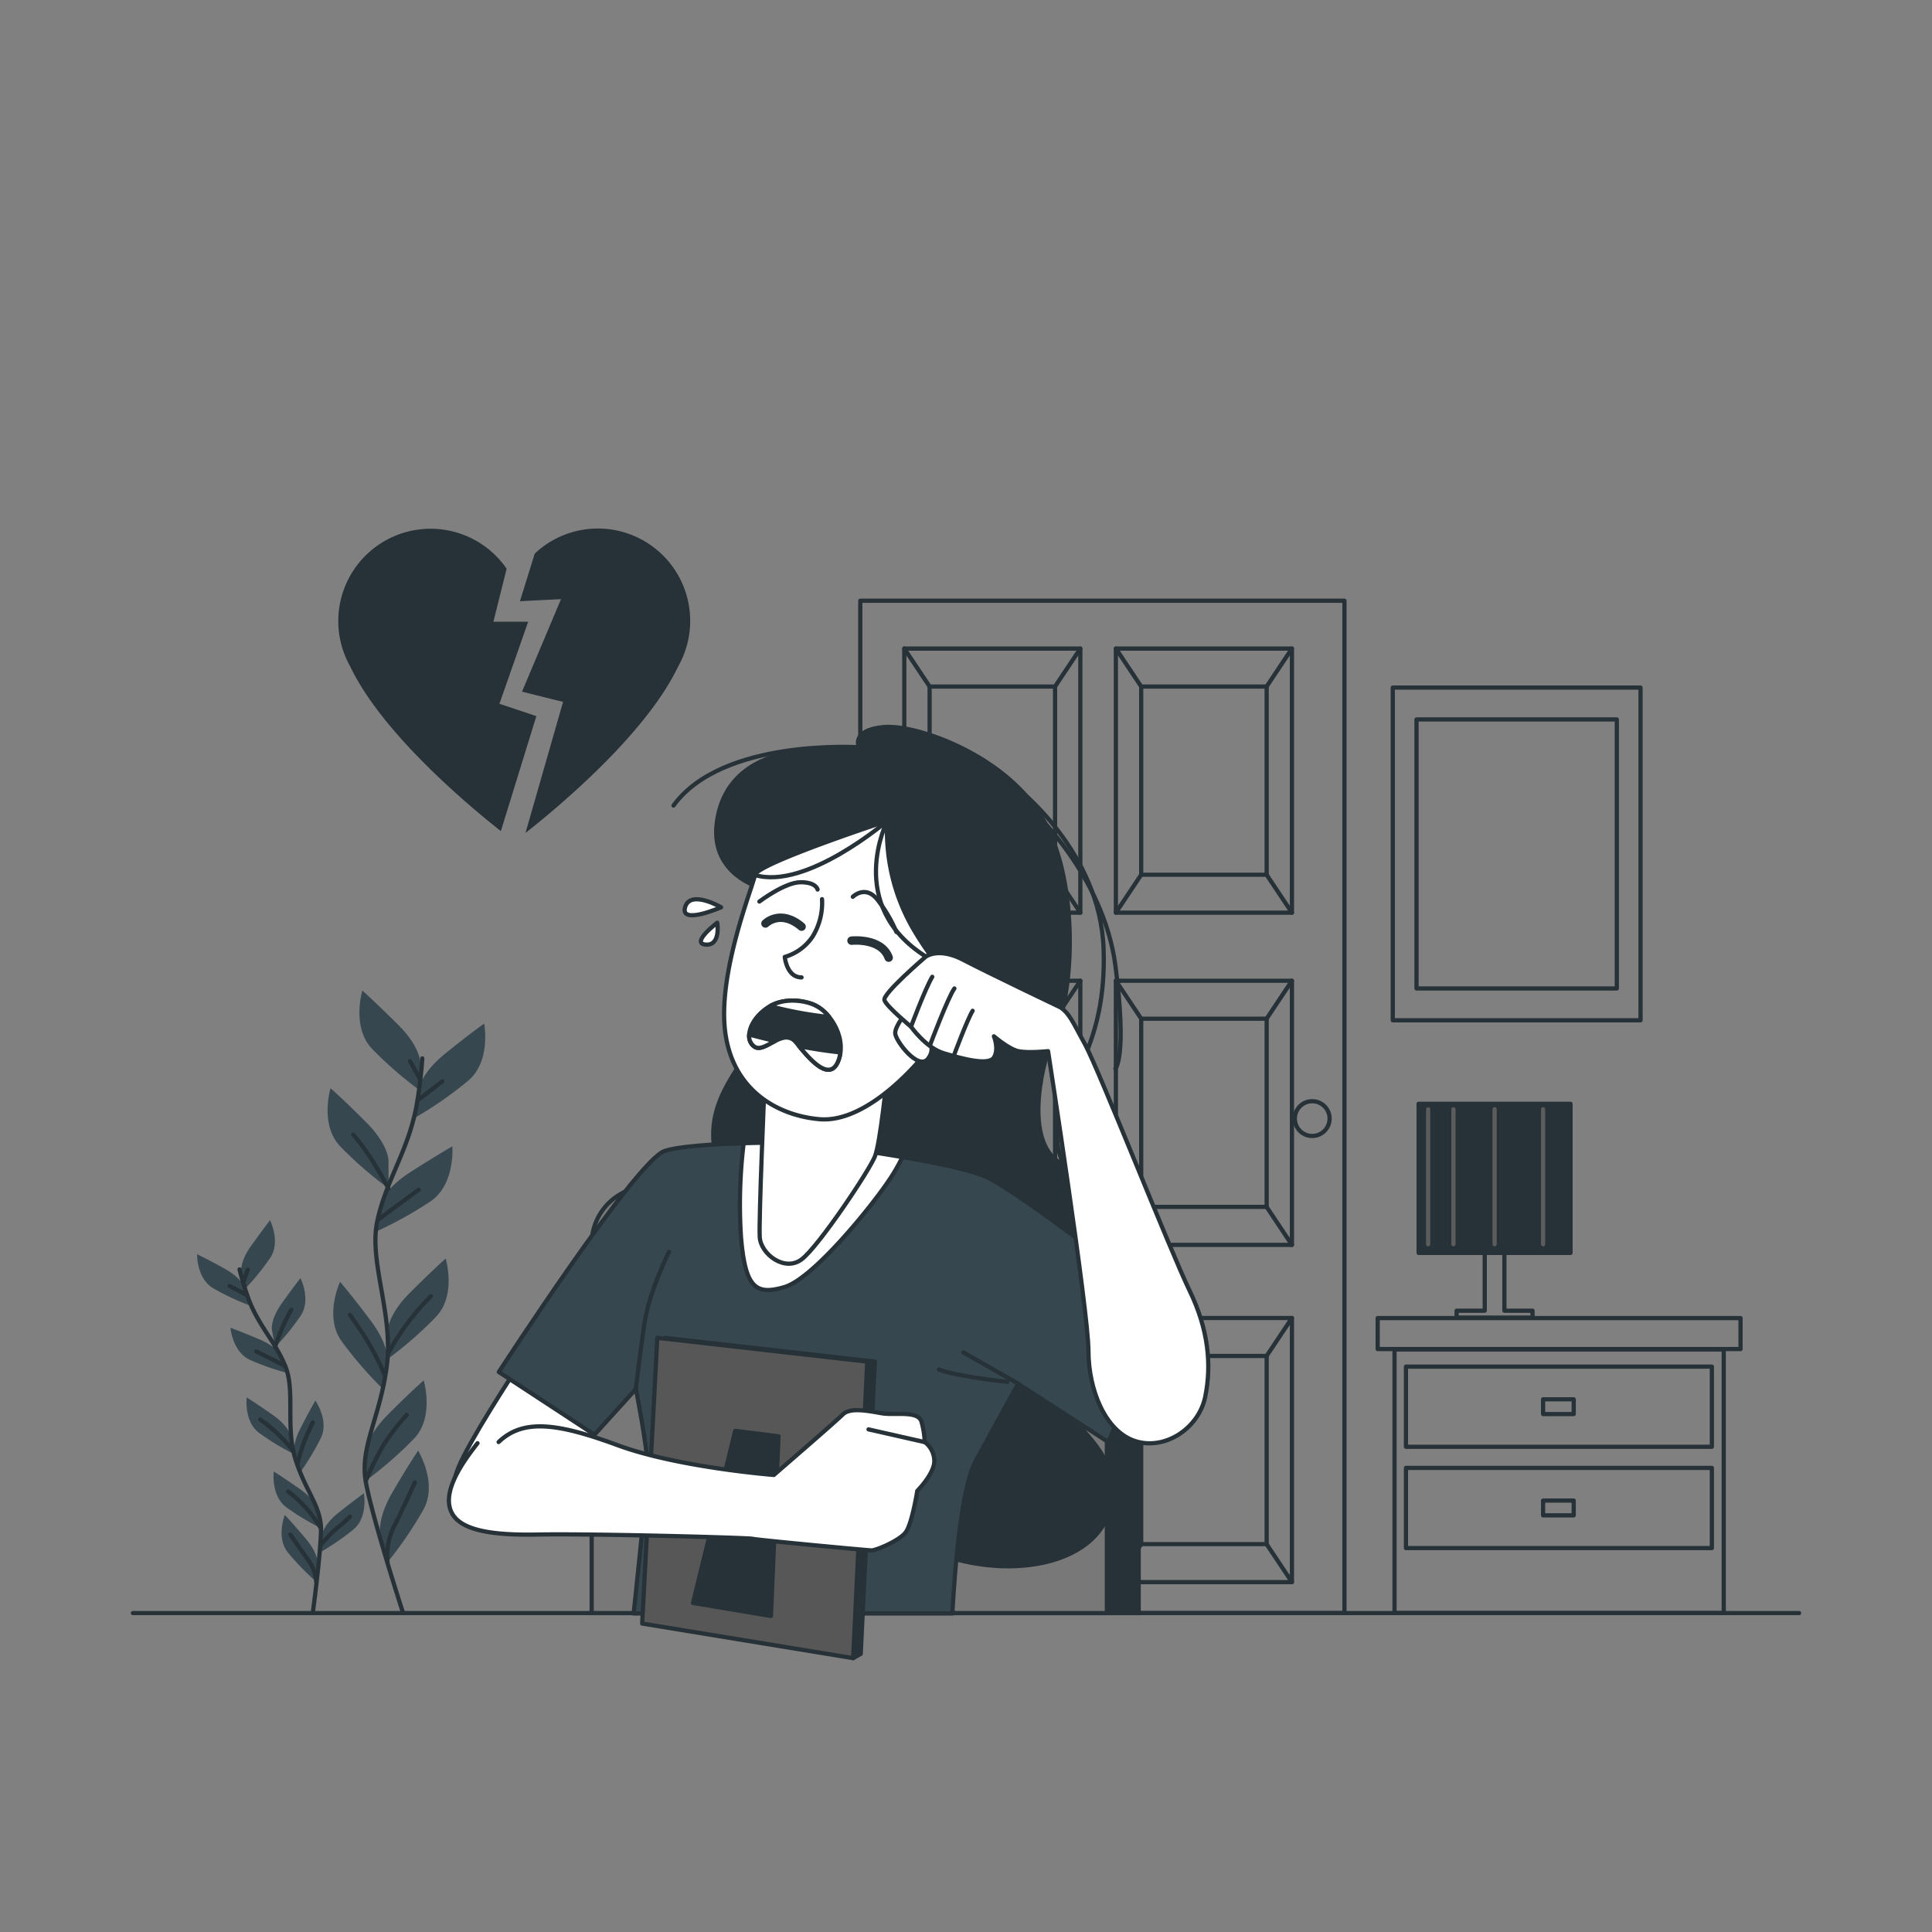 <svg xmlns="http://www.w3.org/2000/svg" viewBox="0 0 500 500"><rect x="0" y="0" width="500" height="500" fill="#808080" stroke="none"/><g id="freepik--Plants--inject-32"><path d="M108.78,275s0-4.06-5.68-9.73-9.32-8.92-9.32-8.92-2.84,9.32,2.43,15a99.87,99.87,0,0,0,12.57,10.94Z" style="fill:#37474F"></path><path d="M100.54,300.27s0-4-5.68-9.73-9.32-8.91-9.32-8.91S82.7,291,88,296.63a99.87,99.87,0,0,0,12.57,10.94Z" style="fill:#37474F"></path><path d="M108.42,281.86s.43-4,6.67-9.08,10.22-7.88,10.22-7.88,1.83,9.57-4,14.66a99.64,99.64,0,0,1-13.65,9.56Z" style="fill:#37474F"></path><path d="M98.47,311.76s.85-4,7.59-8.32,11-6.77,11-6.77.82,9.71-5.52,14.16a100.22,100.22,0,0,1-14.58,8.07Z" style="fill:#37474F"></path><path d="M100.34,344.36s0-4.05,5.68-9.73,9.32-8.92,9.32-8.92,2.84,9.33-2.43,15a99.44,99.44,0,0,1-12.57,11Z" style="fill:#37474F"></path><path d="M100.25,352.32s.57-4-4.24-10.44-8-10.15-8-10.15-4.14,8.82.27,15.19a99.24,99.24,0,0,0,10.89,12.62Z" style="fill:#37474F"></path><path d="M94.65,375.9s0-4,5.67-9.73,9.33-8.92,9.33-8.92,2.84,9.33-2.43,15A99.44,99.44,0,0,1,94.65,383.2Z" style="fill:#37474F"></path><path d="M98.44,397.28s-1-3.92,3-10.85,6.77-11,6.77-11,5.1,8.31,1.44,15.13a99.43,99.43,0,0,1-9.38,13.77Z" style="fill:#37474F"></path><path d="M109.29,273.92a115,115,0,0,1-1.55,12.58c-2.25,11.6-7.86,19.07-10.1,29.54s4.2,24,2.47,37.41-7,20.93-5.46,29.9,9.57,33.79,9.57,33.79" style="fill:none;stroke:#263238;stroke-linecap:round;stroke-linejoin:round;stroke-width:1.092px"></path><line x1="108.36" y1="284.55" x2="114.48" y2="279.86" style="fill:none;stroke:#263238;stroke-linecap:round;stroke-linejoin:round;stroke-width:1.092px"></line><line x1="108.65" y1="279.15" x2="106.09" y2="274.6" style="fill:none;stroke:#263238;stroke-linecap:round;stroke-linejoin:round;stroke-width:1.092px"></line><path d="M98,315.56s5.12-3.84,10.38-7.68" style="fill:none;stroke:#263238;stroke-linecap:round;stroke-linejoin:round;stroke-width:1.092px"></path><path d="M100.54,307.57s-4.27-8.36-9.1-13.91" style="fill:none;stroke:#263238;stroke-linecap:round;stroke-linejoin:round;stroke-width:1.092px"></path><path d="M100.54,350.13a63.36,63.36,0,0,1,10.95-14.65" style="fill:none;stroke:#263238;stroke-linecap:round;stroke-linejoin:round;stroke-width:1.092px"></path><path d="M99.55,355.82A72.51,72.51,0,0,0,94,345.29c-3-4.41-3.42-5-3.42-5" style="fill:none;stroke:#263238;stroke-linecap:round;stroke-linejoin:round;stroke-width:1.092px"></path><path d="M94.65,383.35A67.78,67.78,0,0,1,99.26,374a59.75,59.75,0,0,1,6-7.83" style="fill:none;stroke:#263238;stroke-linecap:round;stroke-linejoin:round;stroke-width:1.092px"></path><path d="M100.29,404.34a17.4,17.4,0,0,1,1.53-9c2.13-4.12,4.55-9.53,5.55-11.66" style="fill:none;stroke:#263238;stroke-linecap:round;stroke-linejoin:round;stroke-width:1.092px"></path><path d="M62.46,329.12S62,326.57,65,322.4s4.88-6.61,4.88-6.61,2.79,5.54.1,9.67a62.93,62.93,0,0,1-6.69,8.23Z" style="fill:#37474F"></path><path d="M70.37,344.1s-.44-2.54,2.51-6.72,4.88-6.6,4.88-6.6,2.79,5.53.1,9.67a63.39,63.39,0,0,1-6.69,8.22Z" style="fill:#37474F"></path><path d="M63.43,333.41s-.7-2.48-5.17-5S51,324.6,51,324.6s-.11,6.21,4.1,8.76a63.23,63.23,0,0,0,9.6,4.51Z" style="fill:#37474F"></path><path d="M72.92,351.08s-1-2.4-5.66-4.4-7.63-3.05-7.63-3.05.54,6.18,5,8.28a63.52,63.52,0,0,0,10,3.48Z" style="fill:#37474F"></path><path d="M75.29,371.72s-.45-2.54-4.62-5.48-6.82-4.58-6.82-4.58-.76,6.15,3.16,9.14a63.09,63.09,0,0,0,9.07,5.5Z" style="fill:#37474F"></path><path d="M76.21,376.7s-.8-2.45,1.52-7,3.89-7.23,3.89-7.23,3.55,5.08,1.48,9.55a63.45,63.45,0,0,1-5.46,9.1Z" style="fill:#37474F"></path><path d="M83.33,397.21s.3-2.56,4.3-5.74,6.54-5,6.54-5,1.12,6.1-2.63,9.3a62.88,62.88,0,0,1-8.74,6Z" style="fill:#37474F"></path><path d="M82.28,390.88s-.44-2.54-4.62-5.48-6.81-4.58-6.81-4.58S70.08,387,74,390a63.09,63.09,0,0,0,9.07,5.5Z" style="fill:#37474F"></path><path d="M82.22,404.7s.22-2.57-3.07-6.47-5.44-6.16-5.44-6.16-2.3,5.76.74,9.64a63.26,63.26,0,0,0,7.38,7.62Z" style="fill:#37474F"></path><path d="M62,328.52a72.77,72.77,0,0,0,2.35,7.72c2.66,7,7,11.11,9.53,17.43s0,15.48,2.51,23.73,6.64,12.37,6.68,18.16S81,417,81,417" style="fill:none;stroke:#263238;stroke-linecap:round;stroke-linejoin:round;stroke-width:1.092px"></path><line x1="63.76" y1="335.09" x2="59.42" y2="332.81" style="fill:none;stroke:#263238;stroke-linecap:round;stroke-linejoin:round;stroke-width:1.092px"></line><line x1="63" y1="331.73" x2="64.11" y2="328.6" style="fill:none;stroke:#263238;stroke-linecap:round;stroke-linejoin:round;stroke-width:1.092px"></line><path d="M73.64,353.41s-3.63-1.85-7.35-3.69" style="fill:none;stroke:#263238;stroke-linecap:round;stroke-linejoin:round;stroke-width:1.092px"></path><path d="M71.17,348.67A51.89,51.89,0,0,1,75.36,339" style="fill:none;stroke:#263238;stroke-linecap:round;stroke-linejoin:round;stroke-width:1.092px"></path><path d="M75.79,375.36a40.54,40.54,0,0,0-8.46-8" style="fill:none;stroke:#263238;stroke-linecap:round;stroke-linejoin:round;stroke-width:1.092px"></path><path d="M77,378.82a45.8,45.8,0,0,1,2.33-7.2c1.4-3.09,1.6-3.49,1.6-3.49" style="fill:none;stroke:#263238;stroke-linecap:round;stroke-linejoin:round;stroke-width:1.092px"></path><path d="M82.89,400a38.09,38.09,0,0,1,4.67-4.85,25.36,25.36,0,0,0,3-2.64" style="fill:none;stroke:#263238;stroke-linecap:round;stroke-linejoin:round;stroke-width:1.092px"></path><path d="M83.09,395.56a42.91,42.91,0,0,0-3.91-5.35A37.92,37.92,0,0,0,74.59,386" style="fill:none;stroke:#263238;stroke-linecap:round;stroke-linejoin:round;stroke-width:1.092px"></path><path d="M81.83,409.33a11,11,0,0,0-1.94-5.46c-1.78-2.36-3.89-5.49-4.74-6.72" style="fill:none;stroke:#263238;stroke-linecap:round;stroke-linejoin:round;stroke-width:1.092px"></path></g><g id="freepik--Lamp--inject-32"><rect x="356.54" y="341.12" width="93.91" height="8.01" style="fill:none;stroke:#263238;stroke-linecap:round;stroke-linejoin:round;stroke-width:1.092px"></rect><rect x="360.9" y="349.23" width="85.2" height="68.23" style="fill:none;stroke:#263238;stroke-linecap:round;stroke-linejoin:round;stroke-width:1.092px"></rect><rect x="363.86" y="353.68" width="79.17" height="20.75" style="fill:none;stroke:#263238;stroke-linecap:round;stroke-linejoin:round;stroke-width:1.092px"></rect><rect x="399.35" y="362.14" width="7.92" height="3.82" style="fill:none;stroke:#263238;stroke-linecap:round;stroke-linejoin:round;stroke-width:1.092px"></rect><rect x="363.86" y="379.89" width="79.17" height="20.75" style="fill:none;stroke:#263238;stroke-linecap:round;stroke-linejoin:round;stroke-width:1.092px"></rect><rect x="399.35" y="388.35" width="7.92" height="3.82" style="fill:none;stroke:#263238;stroke-linecap:round;stroke-linejoin:round;stroke-width:1.092px"></rect><rect x="367.14" y="285.67" width="39.31" height="38.58" style="fill:#263238;stroke:#263238;stroke-linecap:round;stroke-linejoin:round;stroke-width:1.092px"></rect><polygon points="389.34 339.21 389.34 322.8 384.25 322.8 384.25 339.21 376.97 339.21 376.97 341 384.25 341 389.34 341 396.62 341 396.62 339.21 389.34 339.21" style="fill:none;stroke:#263238;stroke-linecap:round;stroke-linejoin:round;stroke-width:1.092px"></polygon><line x1="369.6" y1="287.07" x2="369.6" y2="322.01" style="fill:none;stroke:#5c5c5c;stroke-linecap:round;stroke-linejoin:round;stroke-width:1.092px"></line><line x1="376.15" y1="287.07" x2="376.15" y2="322.01" style="fill:none;stroke:#5c5c5c;stroke-linecap:round;stroke-linejoin:round;stroke-width:1.092px"></line><line x1="386.8" y1="287.07" x2="386.8" y2="322.01" style="fill:none;stroke:#5c5c5c;stroke-linecap:round;stroke-linejoin:round;stroke-width:1.092px"></line><line x1="399.35" y1="287.07" x2="399.35" y2="322.01" style="fill:none;stroke:#5c5c5c;stroke-linecap:round;stroke-linejoin:round;stroke-width:1.092px"></line></g><g id="freepik--Picture--inject-32"><rect x="360.45" y="177.95" width="64.12" height="86.1" style="fill:none;stroke:#263238;stroke-linecap:round;stroke-linejoin:round;stroke-width:1.092px"></rect><rect x="366.59" y="186.19" width="51.84" height="69.62" style="fill:none;stroke:#263238;stroke-linecap:round;stroke-linejoin:round;stroke-width:1.092px"></rect></g><g id="freepik--Door--inject-32"><rect x="222.64" y="155.47" width="125.3" height="261.99" style="fill:none;stroke:#263238;stroke-linecap:round;stroke-linejoin:round;stroke-width:1.092px"></rect><rect x="234.03" y="167.85" width="45.56" height="68.35" style="fill:none;stroke:#263238;stroke-linecap:round;stroke-linejoin:round;stroke-width:1.092px"></rect><rect x="240.58" y="177.68" width="32.47" height="48.7" style="fill:none;stroke:#263238;stroke-linecap:round;stroke-linejoin:round;stroke-width:1.092px"></rect><line x1="240.58" y1="177.68" x2="234.03" y2="167.85" style="fill:none;stroke:#263238;stroke-linecap:round;stroke-linejoin:round;stroke-width:1.092px"></line><line x1="273.04" y1="177.68" x2="279.59" y2="167.85" style="fill:none;stroke:#263238;stroke-linecap:round;stroke-linejoin:round;stroke-width:1.092px"></line><line x1="273.04" y1="226.38" x2="279.59" y2="236.2" style="fill:none;stroke:#263238;stroke-linecap:round;stroke-linejoin:round;stroke-width:1.092px"></line><line x1="240.58" y1="226.38" x2="234.03" y2="236.2" style="fill:none;stroke:#263238;stroke-linecap:round;stroke-linejoin:round;stroke-width:1.092px"></line><rect x="288.79" y="167.85" width="45.56" height="68.35" style="fill:none;stroke:#263238;stroke-linecap:round;stroke-linejoin:round;stroke-width:1.092px"></rect><rect x="295.34" y="177.68" width="32.47" height="48.7" style="fill:none;stroke:#263238;stroke-linecap:round;stroke-linejoin:round;stroke-width:1.092px"></rect><line x1="295.34" y1="177.68" x2="288.79" y2="167.85" style="fill:none;stroke:#263238;stroke-linecap:round;stroke-linejoin:round;stroke-width:1.092px"></line><line x1="327.8" y1="177.68" x2="334.35" y2="167.85" style="fill:none;stroke:#263238;stroke-linecap:round;stroke-linejoin:round;stroke-width:1.092px"></line><line x1="327.8" y1="226.38" x2="334.35" y2="236.2" style="fill:none;stroke:#263238;stroke-linecap:round;stroke-linejoin:round;stroke-width:1.092px"></line><line x1="295.34" y1="226.38" x2="288.79" y2="236.2" style="fill:none;stroke:#263238;stroke-linecap:round;stroke-linejoin:round;stroke-width:1.092px"></line><rect x="234.03" y="253.82" width="45.56" height="68.35" style="fill:none;stroke:#263238;stroke-linecap:round;stroke-linejoin:round;stroke-width:1.092px"></rect><rect x="240.58" y="263.64" width="32.47" height="48.7" style="fill:none;stroke:#263238;stroke-linecap:round;stroke-linejoin:round;stroke-width:1.092px"></rect><line x1="240.58" y1="263.64" x2="234.03" y2="253.82" style="fill:none;stroke:#263238;stroke-linecap:round;stroke-linejoin:round;stroke-width:1.092px"></line><line x1="273.04" y1="263.64" x2="279.59" y2="253.82" style="fill:none;stroke:#263238;stroke-linecap:round;stroke-linejoin:round;stroke-width:1.092px"></line><line x1="273.04" y1="312.34" x2="279.59" y2="322.17" style="fill:none;stroke:#263238;stroke-linecap:round;stroke-linejoin:round;stroke-width:1.092px"></line><line x1="240.58" y1="312.34" x2="234.03" y2="322.17" style="fill:none;stroke:#263238;stroke-linecap:round;stroke-linejoin:round;stroke-width:1.092px"></line><rect x="288.79" y="253.82" width="45.56" height="68.35" style="fill:none;stroke:#263238;stroke-linecap:round;stroke-linejoin:round;stroke-width:1.092px"></rect><rect x="295.34" y="263.64" width="32.47" height="48.7" style="fill:none;stroke:#263238;stroke-linecap:round;stroke-linejoin:round;stroke-width:1.092px"></rect><line x1="295.34" y1="263.64" x2="288.79" y2="253.82" style="fill:none;stroke:#263238;stroke-linecap:round;stroke-linejoin:round;stroke-width:1.092px"></line><line x1="327.8" y1="263.64" x2="334.35" y2="253.82" style="fill:none;stroke:#263238;stroke-linecap:round;stroke-linejoin:round;stroke-width:1.092px"></line><line x1="327.8" y1="312.34" x2="334.35" y2="322.17" style="fill:none;stroke:#263238;stroke-linecap:round;stroke-linejoin:round;stroke-width:1.092px"></line><line x1="295.34" y1="312.34" x2="288.79" y2="322.17" style="fill:none;stroke:#263238;stroke-linecap:round;stroke-linejoin:round;stroke-width:1.092px"></line><rect x="234.03" y="341.1" width="45.56" height="68.35" style="fill:none;stroke:#263238;stroke-linecap:round;stroke-linejoin:round;stroke-width:1.092px"></rect><rect x="240.58" y="350.92" width="32.47" height="48.7" style="fill:none;stroke:#263238;stroke-linecap:round;stroke-linejoin:round;stroke-width:1.092px"></rect><line x1="240.58" y1="350.92" x2="234.03" y2="341.1" style="fill:none;stroke:#263238;stroke-linecap:round;stroke-linejoin:round;stroke-width:1.092px"></line><line x1="273.04" y1="350.92" x2="279.59" y2="341.1" style="fill:none;stroke:#263238;stroke-linecap:round;stroke-linejoin:round;stroke-width:1.092px"></line><line x1="273.04" y1="399.62" x2="279.59" y2="409.44" style="fill:none;stroke:#263238;stroke-linecap:round;stroke-linejoin:round;stroke-width:1.092px"></line><line x1="240.58" y1="399.62" x2="234.03" y2="409.44" style="fill:none;stroke:#263238;stroke-linecap:round;stroke-linejoin:round;stroke-width:1.092px"></line><rect x="288.79" y="341.1" width="45.56" height="68.35" style="fill:none;stroke:#263238;stroke-linecap:round;stroke-linejoin:round;stroke-width:1.092px"></rect><rect x="295.34" y="350.92" width="32.47" height="48.7" style="fill:none;stroke:#263238;stroke-linecap:round;stroke-linejoin:round;stroke-width:1.092px"></rect><line x1="295.34" y1="350.92" x2="288.79" y2="341.1" style="fill:none;stroke:#263238;stroke-linecap:round;stroke-linejoin:round;stroke-width:1.092px"></line><line x1="327.8" y1="350.92" x2="334.35" y2="341.1" style="fill:none;stroke:#263238;stroke-linecap:round;stroke-linejoin:round;stroke-width:1.092px"></line><line x1="327.8" y1="399.62" x2="334.35" y2="409.44" style="fill:none;stroke:#263238;stroke-linecap:round;stroke-linejoin:round;stroke-width:1.092px"></line><line x1="295.34" y1="399.62" x2="288.79" y2="409.44" style="fill:none;stroke:#263238;stroke-linecap:round;stroke-linejoin:round;stroke-width:1.092px"></line><circle cx="339.6" cy="289.49" r="4.5" style="fill:none;stroke:#263238;stroke-linecap:round;stroke-linejoin:round;stroke-width:1.092px"></circle></g><g id="freepik--Character--inject-32"><line x1="465.6" y1="417.46" x2="34.4" y2="417.46" style="fill:none;stroke:#263238;stroke-linecap:round;stroke-linejoin:round;stroke-width:1.092px"></line><path d="M176.19,307.06H279.84a14.85,14.85,0,0,1,14.85,14.85v95.56a0,0,0,0,1,0,0H161.35a0,0,0,0,1,0,0V321.9A14.85,14.85,0,0,1,176.19,307.06Z" style="fill:#263238;stroke:#263238;stroke-miterlimit:10;stroke-width:1.092px"></path><path d="M168,307.06H271.61a14.85,14.85,0,0,1,14.85,14.85v95.56a0,0,0,0,1,0,0H153.12a0,0,0,0,1,0,0V321.9A14.85,14.85,0,0,1,168,307.06Z" style="fill:#787878;stroke:#263238;stroke-miterlimit:10;stroke-width:1.092px"></path><path d="M196.72,229.69s-12.64-3.3-11.27-16.22,11.27-17.32,18.7-18.7,18.15-1.37,18.15-1.37-2.2-4.4,6.32-5.23,32.17,7.43,41.52,24.2,7.42,44.54,3.3,53.62-8,27.77-.28,34.09,22.28,13.2,20.08,30.8S271.79,349,272.61,358.37s19.25,16.23,14.58,32.45-32.17,18.7-50.87,8.25-14.3-44.27-20.07-63S188.47,314.38,185.17,299s8-23.1,13.48-36S196.72,229.69,196.72,229.69Z" style="fill:#263238;stroke:#263238;stroke-linecap:round;stroke-linejoin:round;stroke-width:1.092px"></path><path d="M222.3,193.4s-35.35-2.38-48,15.08" style="fill:none;stroke:#263238;stroke-linecap:round;stroke-linejoin:round;stroke-width:1.092px"></path><path d="M262.91,203.68s21.83,16.59,22.7,41.91-10,34-11.79,45.4,7.43,17.89,7.43,17.89" style="fill:none;stroke:#263238;stroke-linecap:round;stroke-linejoin:round;stroke-width:1.092px"></path><path d="M266.84,209.35s18.77,17,21.83,40.6,0,26.63,0,26.63" style="fill:none;stroke:#263238;stroke-linecap:round;stroke-linejoin:round;stroke-width:1.092px"></path><path d="M132.93,355.35s-11.55,17.6-14.3,24.47-2.47,12.37,4.68,14S141.46,387,145,383.12s10.17-15.95,10.17-15.95Z" style="fill:#fff;stroke:#263238;stroke-linecap:round;stroke-linejoin:round;stroke-width:1.092px"></path><path d="M208,295.68s-28.6-.27-36,2.2-42.9,57.19-42.9,57.19l24.75,16.23,10.72-11.83s3,15.13,3,20.08-3.58,38-3.58,38h82.49s1.38-30.85,6-39.37,11-20.07,11-20.07l23.37,15.12L301.48,338S264.36,308.61,255,304.48,208,295.68,208,295.68Z" style="fill:#37474F;stroke:#263238;stroke-linecap:round;stroke-linejoin:round;stroke-width:1.092px"></path><path d="M164.55,359.47s1-8.85,2.25-17.1,6.34-18.4,6.34-18.4" style="fill:none;stroke:#263238;stroke-linecap:round;stroke-linejoin:round;stroke-width:1.092px"></path><line x1="263.54" y1="358.1" x2="249.3" y2="349.99" style="fill:none;stroke:#263238;stroke-linecap:round;stroke-linejoin:round;stroke-width:1.092px"></line><path d="M260.72,357.61S248,356.34,243,354.43" style="fill:none;stroke:#263238;stroke-linecap:round;stroke-linejoin:round;stroke-width:1.092px"></path><polygon points="172.07 346.23 220.8 429.13 222.76 428.01 226.41 352.39 172.07 346.23" style="fill:#263238;stroke:#263238;stroke-linecap:round;stroke-linejoin:round;stroke-width:1.092px"></polygon><polygon points="170.11 346.23 166.19 420.17 220.8 429.13 224.44 352.39 170.11 346.23" style="fill:#575757;stroke:#263238;stroke-linecap:round;stroke-linejoin:round;stroke-width:1.092px"></polygon><polygon points="190.27 370.31 201.48 371.71 199.52 418.21 179.35 414.85 190.27 370.31" style="fill:#263238;stroke:#263238;stroke-linecap:round;stroke-linejoin:round;stroke-width:1.092px"></polygon><path d="M208,295.68s-7.34-.07-15.54.18a130.38,130.38,0,0,0-.69,24.29c1.1,13.2,3.85,15.13,11.28,12.93s22.54-20.9,26.94-27.5a46,46,0,0,0,3.55-6.13C220.94,297.29,208,295.68,208,295.68Z" style="fill:#fff;stroke:#263238;stroke-linecap:round;stroke-linejoin:round;stroke-width:1.092px"></path><path d="M197.82,281.66s-1.47,34.1-1.2,38.5,6.43,9.07,10.83,5.77,17.63-23.13,19-26.71,3-19.76,3-19.76-11.82,7.15-19.79,6.32S197.82,281.66,197.82,281.66Z" style="fill:#fff;stroke:#263238;stroke-linecap:round;stroke-linejoin:round;stroke-width:1.092px"></path><path d="M123.58,373.5c-4.12,5.22-8.52,11.82-7.15,16.77s8,7.15,22.55,6.87,55,.83,55.82,1.1,29.69,3,30.79,3,7.15-2.48,8.8-4.68,3-10.72,3-10.72,4.12-4.12,4.4-7.42a6.21,6.21,0,0,0-2.48-5.23,22,22,0,0,0-.82-5.22c-.83-3-6.88-1.65-10.18-2.2s-8.24-1.65-10.17.27-17.87,15.68-17.87,15.68-24.75-1.93-40.42-7.7-24.47-6.88-30.8-.83" style="fill:#fff;stroke:#263238;stroke-linecap:round;stroke-linejoin:round;stroke-width:1.092px"></path><line x1="239.34" y1="373.22" x2="224.77" y2="369.92" style="fill:none;stroke:#263238;stroke-linecap:round;stroke-linejoin:round;stroke-width:1.092px"></line><path d="M186.62,234.8s-8-4.66-9.32,0S186.62,234.8,186.62,234.8Z" style="fill:#fff;stroke:#263238;stroke-linecap:round;stroke-linejoin:round;stroke-width:1.092px"></path><path d="M185.62,238.8s-7,5.32-3,5.66S185.62,238.8,185.62,238.8Z" style="fill:#fff;stroke:#263238;stroke-linecap:round;stroke-linejoin:round;stroke-width:1.092px"></path><path d="M229.62,212.45s-33.76,11.09-34.24,14-9.64,25.08-7.71,40.51,13.84,21.79,24.45,22.69c12.92,1.1,26.67-16.22,26.67-16.22s7.14-2.75,11-4.67,4.34-7.24,4.34-7.24-9.56-7.1-17.76-21.08A50.43,50.43,0,0,1,229.62,212.45Z" style="fill:#fff;stroke:#263238;stroke-linecap:round;stroke-linejoin:round;stroke-width:1.092px"></path><path d="M212.74,232.7a16.64,16.64,0,0,1-2.41,9.64,13,13,0,0,1-7.23,5.31s.48,5.3,4.34,5.3" style="fill:none;stroke:#263238;stroke-linecap:round;stroke-linejoin:round;stroke-width:1.092px"></path><path d="M198.1,239s3.85-3.85,9.35.82" style="fill:none;stroke:#263238;stroke-linecap:round;stroke-linejoin:round;stroke-width:2.184px"></path><path d="M220.37,243.44s7.7-.83,9.62,4.4" style="fill:none;stroke:#263238;stroke-linecap:round;stroke-linejoin:round;stroke-width:2.184px"></path><path d="M209.65,259.66s-6.05-2.2-11,1.1-6.05,8.53-3.3,10.18,7.42-5.23,10.72-1.1,8.8,10.72,11,4.39S214.05,260.76,209.65,259.66Z" style="fill:#263238;stroke:#263238;stroke-linecap:round;stroke-linejoin:round;stroke-width:1.092px"></path><path d="M206.8,270.74c3.33,4.09,8.23,9.37,10.27,3.49a8.85,8.85,0,0,0,.42-1.87C214.06,272,210.34,271.43,206.8,270.74Z" style="fill:#fff;stroke:#263238;stroke-linecap:round;stroke-linejoin:round;stroke-width:1.092px"></path><path d="M214.6,263.21a10,10,0,0,0-4.95-3.55s-5.55-2-10.37.73A101.52,101.52,0,0,0,214.6,263.21Z" style="fill:#fff;stroke:#263238;stroke-linecap:round;stroke-linejoin:round;stroke-width:1.092px"></path><path d="M193.89,267.74a3.31,3.31,0,0,0,1.46,3.2c1.4.83,3.29-.53,5.25-1.53C197.87,268.78,195.52,268.17,193.89,267.74Z" style="fill:#fff;stroke:#263238;stroke-linecap:round;stroke-linejoin:round;stroke-width:1.092px"></path><path d="M211.59,230.21s-.31-1.89-4.39-1.89-10.68,5-10.68,5" style="fill:none;stroke:#263238;stroke-linecap:round;stroke-linejoin:round;stroke-width:1.092px"></path><path d="M220.71,232.09s3.14-3.14,6.28.63a36,36,0,0,1,5,8.48" style="fill:none;stroke:#263238;stroke-linecap:round;stroke-linejoin:round;stroke-width:1.092px"></path><path d="M239.62,247.56c-21.11-13.3-10-35.11-10-35.11s-21,18-34.24,14" style="fill:none;stroke:#263238;stroke-linecap:round;stroke-linejoin:round;stroke-width:1.092px"></path><path d="M234.67,261.86s-3,3.58-3,5.5,6.05,9.9,8.53,6.6-.83-5.77-1.93-9.07S234.67,261.86,234.67,261.86Z" style="fill:#fff;stroke:#263238;stroke-linecap:round;stroke-linejoin:round;stroke-width:1.092px"></path><path d="M274.54,260.76s-19-9.07-25.3-12.37-9.62-.83-9.62-.83-11.28,9.63-10.73,11.28,6.88,6.87,6.88,6.87,3.85,5.5,8.52,6.88,11.55,3.29,12.93,1.09,0-5.49,0-5.49,3.84,3.3,6.32,3.85,7.7,0,7.7,0,10.45,67.36,10.45,77.53,4.4,20.9,12.1,23.38,16.49-3.3,18.14-11.55.83-17.32-4.12-27.5S284.44,277,280.86,270.39,276.74,262.41,274.54,260.76Z" style="fill:#fff;stroke:#263238;stroke-linecap:round;stroke-linejoin:round;stroke-width:1.092px"></path><path d="M246.77,273.41s3.57-9.62,4.95-11.82" style="fill:none;stroke:#263238;stroke-linecap:round;stroke-linejoin:round;stroke-width:1.092px"></path><path d="M240.72,270.39S245.39,258,247,255.81" style="fill:none;stroke:#263238;stroke-linecap:round;stroke-linejoin:round;stroke-width:1.092px"></path><path d="M235.77,265.71s3.57-9.62,5.5-12.92" style="fill:none;stroke:#263238;stroke-linecap:round;stroke-linejoin:round;stroke-width:1.092px"></path></g><g id="freepik--Heart--inject-32"><path d="M138.81,185.33l-9.56-3.19,7.44-21.24h-9l3.43-13.71a23.89,23.89,0,0,0-40.5,25.26c8.19,17.23,30.37,35.83,39,42.64Z" style="fill:#263238"></path><path d="M154.75,136.78a23.81,23.81,0,0,0-16.36,6.5l-3.83,12.31,10.63-.53L135.1,179l10.62,2.65L136,215.56c8.14-6.4,31.14-25.47,39.52-43.11a23.9,23.9,0,0,0-20.79-35.67Z" style="fill:#263238"></path></g></svg>